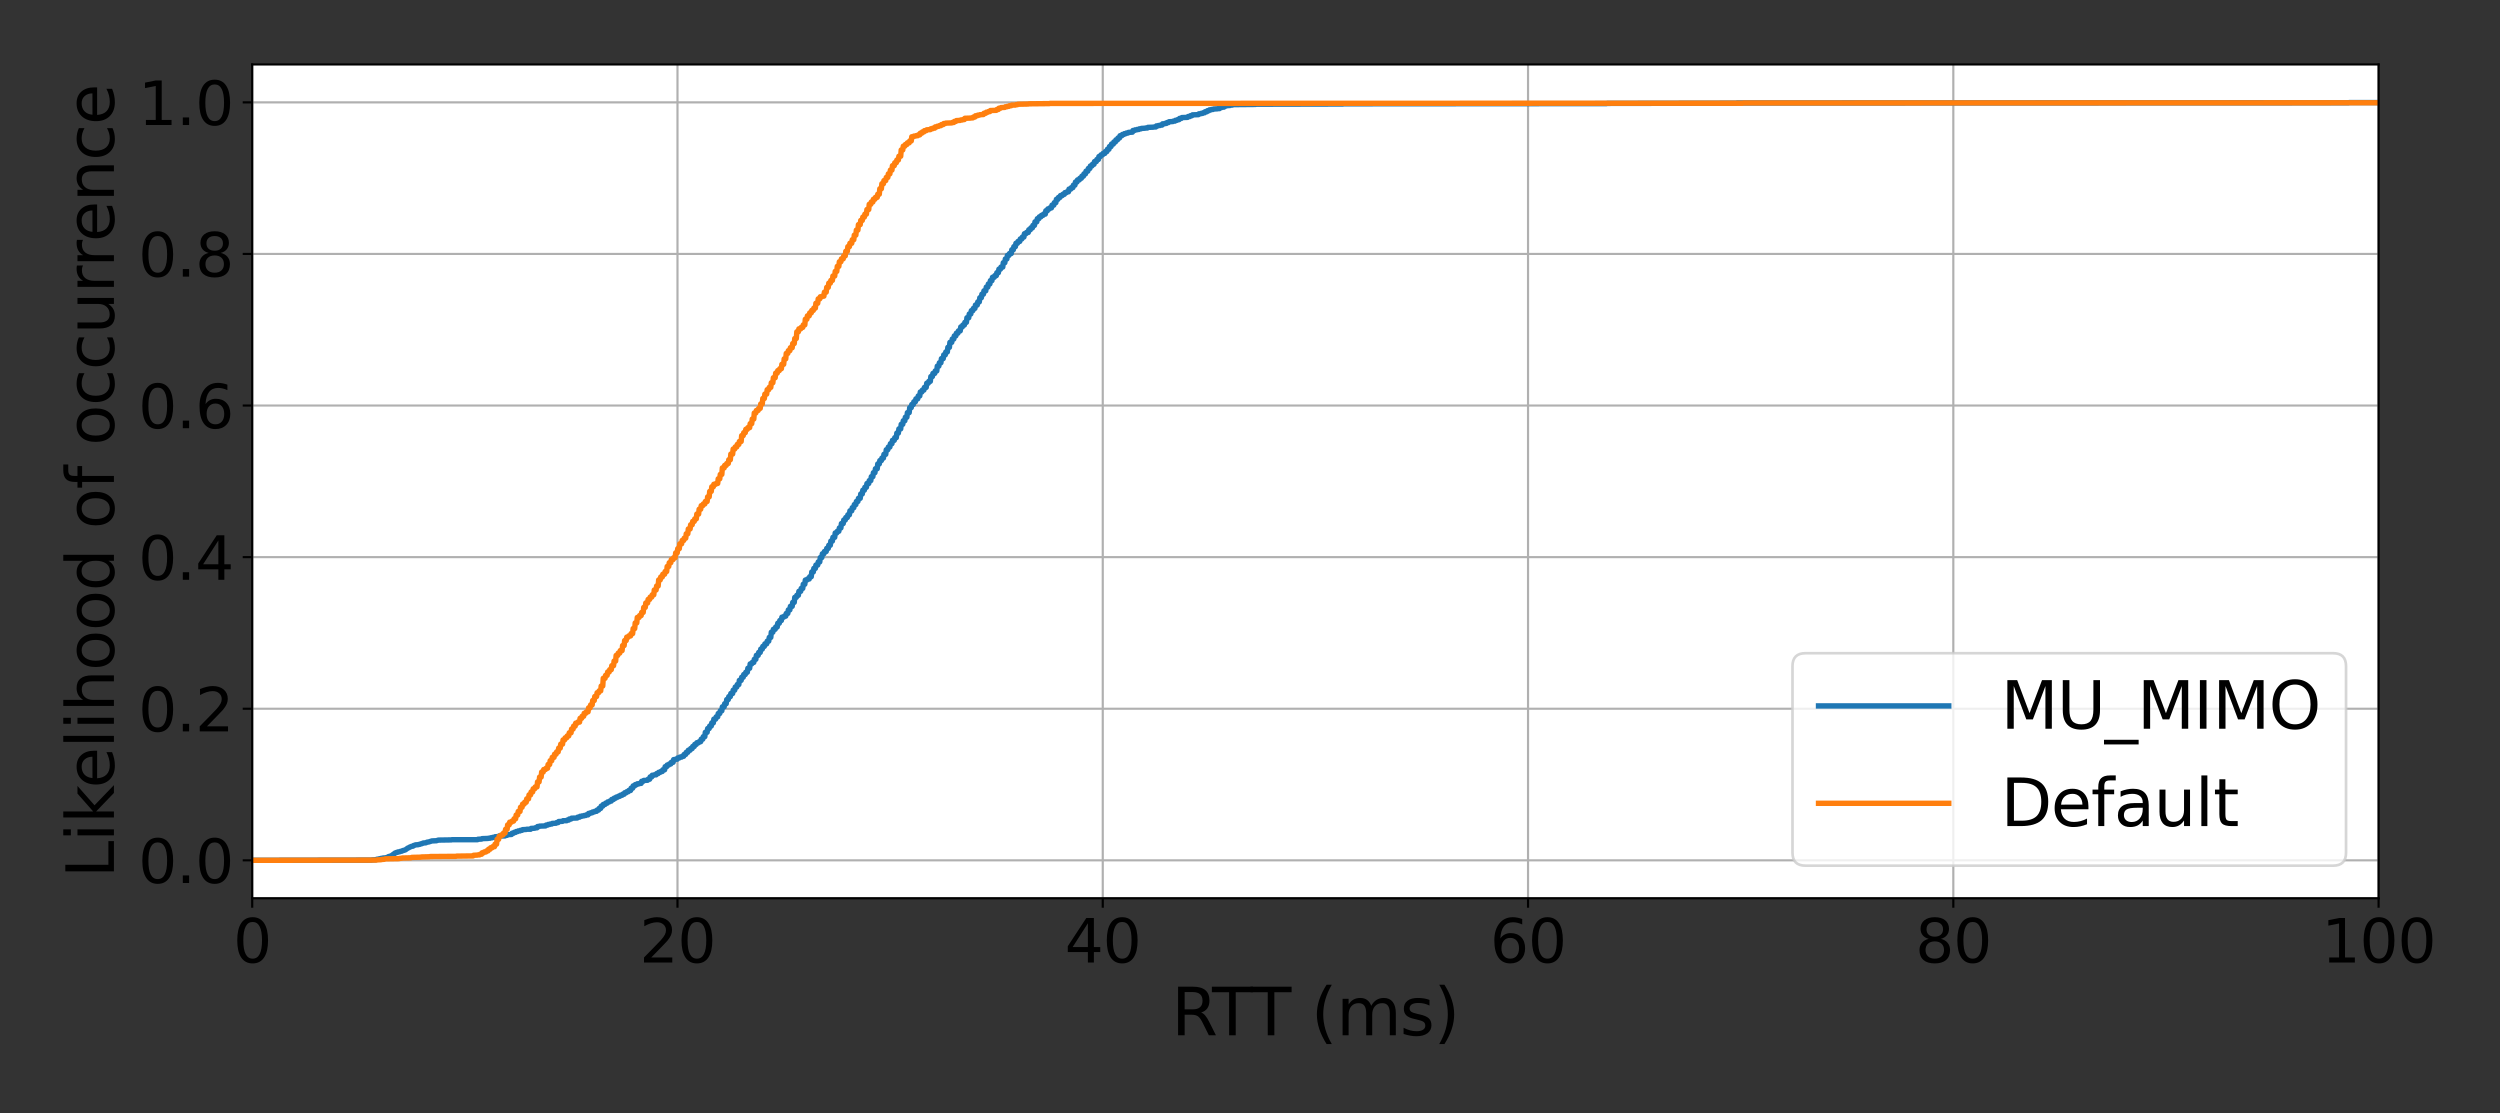 <?xml version="1.0" encoding="utf-8" standalone="no"?>
<!DOCTYPE svg PUBLIC "-//W3C//DTD SVG 1.1//EN"
  "http://www.w3.org/Graphics/SVG/1.1/DTD/svg11.dtd">
<svg xmlns:xlink="http://www.w3.org/1999/xlink" width="921.6pt" height="410.4pt" viewBox="0 0 921.6 410.4" xmlns="http://www.w3.org/2000/svg" version="1.1">
 <rect x="0" y="0" width="921.6" height="410.4" fill="#333333" stroke="none"/>
 <defs>
  <style type="text/css">*{stroke-linejoin: round; stroke-linecap: butt}</style>
 </defs>
 <g id="figure_1">
  <g id="patch_1">
   <path d="M 0 410.4 
L 921.6 410.4 
L 921.6 0 
L 0 0 
L 0 410.4 
z
" style="fill: none"/>
  </g>
  <g id="axes_1">
   <g id="patch_2">
    <path d="M 92.974 331.121 
L 876.844 331.121 
L 876.844 23.76 
L 92.974 23.76 
z
" style="fill: #ffffff"/>
   </g>
   <g id="matplotlib.axis_1">
    <g id="xtick_1">
     <g id="line2d_1">
      <path d="M 92.974 331.121 
L 92.974 23.76 
" clip-path="url(#pa2a5d8e22c)" style="fill: none; stroke: #b0b0b0; stroke-width: 0.8; stroke-linecap: square"/>
     </g>
     <g id="line2d_2">
      <defs>
       <path id="m0696d23b5e" d="M 0 0 
L 0 3.5 
" style="stroke: #000000; stroke-width: 0.8"/>
      </defs>
      <g>
       <use xlink:href="#m0696d23b5e" x="92.974" y="331.121" style="stroke: #000000; stroke-width: 0.8"/>
      </g>
     </g>
     <g id="text_1">
      <!-- 0 -->
      <g transform="translate(85.976 354.837)scale(0.22 -0.22)">
       <defs>
        <path id="DejaVuSans-30" d="M 2034 4250 
Q 1547 4250 1301 3770 
Q 1056 3291 1056 2328 
Q 1056 1369 1301 889 
Q 1547 409 2034 409 
Q 2525 409 2770 889 
Q 3016 1369 3016 2328 
Q 3016 3291 2770 3770 
Q 2525 4250 2034 4250 
z
M 2034 4750 
Q 2819 4750 3233 4129 
Q 3647 3509 3647 2328 
Q 3647 1150 3233 529 
Q 2819 -91 2034 -91 
Q 1250 -91 836 529 
Q 422 1150 422 2328 
Q 422 3509 836 4129 
Q 1250 4750 2034 4750 
z
" transform="scale(0.016)"/>
       </defs>
       <use xlink:href="#DejaVuSans-30"/>
      </g>
     </g>
    </g>
    <g id="xtick_2">
     <g id="line2d_3">
      <path d="M 249.748 331.121 
L 249.748 23.76 
" clip-path="url(#pa2a5d8e22c)" style="fill: none; stroke: #b0b0b0; stroke-width: 0.8; stroke-linecap: square"/>
     </g>
     <g id="line2d_4">
      <g>
       <use xlink:href="#m0696d23b5e" x="249.748" y="331.121" style="stroke: #000000; stroke-width: 0.8"/>
      </g>
     </g>
     <g id="text_2">
      <!-- 20 -->
      <g transform="translate(235.751 354.837)scale(0.22 -0.22)">
       <defs>
        <path id="DejaVuSans-32" d="M 1228 531 
L 3431 531 
L 3431 0 
L 469 0 
L 469 531 
Q 828 903 1448 1529 
Q 2069 2156 2228 2338 
Q 2531 2678 2651 2914 
Q 2772 3150 2772 3378 
Q 2772 3750 2511 3984 
Q 2250 4219 1831 4219 
Q 1534 4219 1204 4116 
Q 875 4013 500 3803 
L 500 4441 
Q 881 4594 1212 4672 
Q 1544 4750 1819 4750 
Q 2544 4750 2975 4387 
Q 3406 4025 3406 3419 
Q 3406 3131 3298 2873 
Q 3191 2616 2906 2266 
Q 2828 2175 2409 1742 
Q 1991 1309 1228 531 
z
" transform="scale(0.016)"/>
       </defs>
       <use xlink:href="#DejaVuSans-32"/>
       <use xlink:href="#DejaVuSans-30" x="63.623"/>
      </g>
     </g>
    </g>
    <g id="xtick_3">
     <g id="line2d_5">
      <path d="M 406.522 331.121 
L 406.522 23.76 
" clip-path="url(#pa2a5d8e22c)" style="fill: none; stroke: #b0b0b0; stroke-width: 0.8; stroke-linecap: square"/>
     </g>
     <g id="line2d_6">
      <g>
       <use xlink:href="#m0696d23b5e" x="406.522" y="331.121" style="stroke: #000000; stroke-width: 0.8"/>
      </g>
     </g>
     <g id="text_3">
      <!-- 40 -->
      <g transform="translate(392.525 354.837)scale(0.22 -0.22)">
       <defs>
        <path id="DejaVuSans-34" d="M 2419 4116 
L 825 1625 
L 2419 1625 
L 2419 4116 
z
M 2253 4666 
L 3047 4666 
L 3047 1625 
L 3713 1625 
L 3713 1100 
L 3047 1100 
L 3047 0 
L 2419 0 
L 2419 1100 
L 313 1100 
L 313 1709 
L 2253 4666 
z
" transform="scale(0.016)"/>
       </defs>
       <use xlink:href="#DejaVuSans-34"/>
       <use xlink:href="#DejaVuSans-30" x="63.623"/>
      </g>
     </g>
    </g>
    <g id="xtick_4">
     <g id="line2d_7">
      <path d="M 563.296 331.121 
L 563.296 23.76 
" clip-path="url(#pa2a5d8e22c)" style="fill: none; stroke: #b0b0b0; stroke-width: 0.8; stroke-linecap: square"/>
     </g>
     <g id="line2d_8">
      <g>
       <use xlink:href="#m0696d23b5e" x="563.296" y="331.121" style="stroke: #000000; stroke-width: 0.8"/>
      </g>
     </g>
     <g id="text_4">
      <!-- 60 -->
      <g transform="translate(549.298 354.837)scale(0.22 -0.22)">
       <defs>
        <path id="DejaVuSans-36" d="M 2113 2584 
Q 1688 2584 1439 2293 
Q 1191 2003 1191 1497 
Q 1191 994 1439 701 
Q 1688 409 2113 409 
Q 2538 409 2786 701 
Q 3034 994 3034 1497 
Q 3034 2003 2786 2293 
Q 2538 2584 2113 2584 
z
M 3366 4563 
L 3366 3988 
Q 3128 4100 2886 4159 
Q 2644 4219 2406 4219 
Q 1781 4219 1451 3797 
Q 1122 3375 1075 2522 
Q 1259 2794 1537 2939 
Q 1816 3084 2150 3084 
Q 2853 3084 3261 2657 
Q 3669 2231 3669 1497 
Q 3669 778 3244 343 
Q 2819 -91 2113 -91 
Q 1303 -91 875 529 
Q 447 1150 447 2328 
Q 447 3434 972 4092 
Q 1497 4750 2381 4750 
Q 2619 4750 2861 4703 
Q 3103 4656 3366 4563 
z
" transform="scale(0.016)"/>
       </defs>
       <use xlink:href="#DejaVuSans-36"/>
       <use xlink:href="#DejaVuSans-30" x="63.623"/>
      </g>
     </g>
    </g>
    <g id="xtick_5">
     <g id="line2d_9">
      <path d="M 720.07 331.121 
L 720.07 23.76 
" clip-path="url(#pa2a5d8e22c)" style="fill: none; stroke: #b0b0b0; stroke-width: 0.8; stroke-linecap: square"/>
     </g>
     <g id="line2d_10">
      <g>
       <use xlink:href="#m0696d23b5e" x="720.07" y="331.121" style="stroke: #000000; stroke-width: 0.8"/>
      </g>
     </g>
     <g id="text_5">
      <!-- 80 -->
      <g transform="translate(706.072 354.837)scale(0.22 -0.22)">
       <defs>
        <path id="DejaVuSans-38" d="M 2034 2216 
Q 1584 2216 1326 1975 
Q 1069 1734 1069 1313 
Q 1069 891 1326 650 
Q 1584 409 2034 409 
Q 2484 409 2743 651 
Q 3003 894 3003 1313 
Q 3003 1734 2745 1975 
Q 2488 2216 2034 2216 
z
M 1403 2484 
Q 997 2584 770 2862 
Q 544 3141 544 3541 
Q 544 4100 942 4425 
Q 1341 4750 2034 4750 
Q 2731 4750 3128 4425 
Q 3525 4100 3525 3541 
Q 3525 3141 3298 2862 
Q 3072 2584 2669 2484 
Q 3125 2378 3379 2068 
Q 3634 1759 3634 1313 
Q 3634 634 3220 271 
Q 2806 -91 2034 -91 
Q 1263 -91 848 271 
Q 434 634 434 1313 
Q 434 1759 690 2068 
Q 947 2378 1403 2484 
z
M 1172 3481 
Q 1172 3119 1398 2916 
Q 1625 2713 2034 2713 
Q 2441 2713 2670 2916 
Q 2900 3119 2900 3481 
Q 2900 3844 2670 4047 
Q 2441 4250 2034 4250 
Q 1625 4250 1398 4047 
Q 1172 3844 1172 3481 
z
" transform="scale(0.016)"/>
       </defs>
       <use xlink:href="#DejaVuSans-38"/>
       <use xlink:href="#DejaVuSans-30" x="63.623"/>
      </g>
     </g>
    </g>
    <g id="xtick_6">
     <g id="line2d_11">
      <path d="M 876.844 331.121 
L 876.844 23.76 
" clip-path="url(#pa2a5d8e22c)" style="fill: none; stroke: #b0b0b0; stroke-width: 0.8; stroke-linecap: square"/>
     </g>
     <g id="line2d_12">
      <g>
       <use xlink:href="#m0696d23b5e" x="876.844" y="331.121" style="stroke: #000000; stroke-width: 0.8"/>
      </g>
     </g>
     <g id="text_6">
      <!-- 100 -->
      <g transform="translate(855.847 354.837)scale(0.22 -0.22)">
       <defs>
        <path id="DejaVuSans-31" d="M 794 531 
L 1825 531 
L 1825 4091 
L 703 3866 
L 703 4441 
L 1819 4666 
L 2450 4666 
L 2450 531 
L 3481 531 
L 3481 0 
L 794 0 
L 794 531 
z
" transform="scale(0.016)"/>
       </defs>
       <use xlink:href="#DejaVuSans-31"/>
       <use xlink:href="#DejaVuSans-30" x="63.623"/>
       <use xlink:href="#DejaVuSans-30" x="127.246"/>
      </g>
     </g>
    </g>
    <g id="text_7">
     <!-- RTT (ms) -->
     <g transform="translate(431.875 381.649)scale(0.24 -0.24)">
      <defs>
       <path id="DejaVuSans-52" d="M 2841 2188 
Q 3044 2119 3236 1894 
Q 3428 1669 3622 1275 
L 4263 0 
L 3584 0 
L 2988 1197 
Q 2756 1666 2539 1819 
Q 2322 1972 1947 1972 
L 1259 1972 
L 1259 0 
L 628 0 
L 628 4666 
L 2053 4666 
Q 2853 4666 3247 4331 
Q 3641 3997 3641 3322 
Q 3641 2881 3436 2590 
Q 3231 2300 2841 2188 
z
M 1259 4147 
L 1259 2491 
L 2053 2491 
Q 2509 2491 2742 2702 
Q 2975 2913 2975 3322 
Q 2975 3731 2742 3939 
Q 2509 4147 2053 4147 
L 1259 4147 
z
" transform="scale(0.016)"/>
       <path id="DejaVuSans-54" d="M -19 4666 
L 3928 4666 
L 3928 4134 
L 2272 4134 
L 2272 0 
L 1638 0 
L 1638 4134 
L -19 4134 
L -19 4666 
z
" transform="scale(0.016)"/>
       <path id="DejaVuSans-20" transform="scale(0.016)"/>
       <path id="DejaVuSans-28" d="M 1984 4856 
Q 1566 4138 1362 3434 
Q 1159 2731 1159 2009 
Q 1159 1288 1364 580 
Q 1569 -128 1984 -844 
L 1484 -844 
Q 1016 -109 783 600 
Q 550 1309 550 2009 
Q 550 2706 781 3412 
Q 1013 4119 1484 4856 
L 1984 4856 
z
" transform="scale(0.016)"/>
       <path id="DejaVuSans-6d" d="M 3328 2828 
Q 3544 3216 3844 3400 
Q 4144 3584 4550 3584 
Q 5097 3584 5394 3201 
Q 5691 2819 5691 2113 
L 5691 0 
L 5113 0 
L 5113 2094 
Q 5113 2597 4934 2840 
Q 4756 3084 4391 3084 
Q 3944 3084 3684 2787 
Q 3425 2491 3425 1978 
L 3425 0 
L 2847 0 
L 2847 2094 
Q 2847 2600 2669 2842 
Q 2491 3084 2119 3084 
Q 1678 3084 1418 2786 
Q 1159 2488 1159 1978 
L 1159 0 
L 581 0 
L 581 3500 
L 1159 3500 
L 1159 2956 
Q 1356 3278 1631 3431 
Q 1906 3584 2284 3584 
Q 2666 3584 2933 3390 
Q 3200 3197 3328 2828 
z
" transform="scale(0.016)"/>
       <path id="DejaVuSans-73" d="M 2834 3397 
L 2834 2853 
Q 2591 2978 2328 3040 
Q 2066 3103 1784 3103 
Q 1356 3103 1142 2972 
Q 928 2841 928 2578 
Q 928 2378 1081 2264 
Q 1234 2150 1697 2047 
L 1894 2003 
Q 2506 1872 2764 1633 
Q 3022 1394 3022 966 
Q 3022 478 2636 193 
Q 2250 -91 1575 -91 
Q 1294 -91 989 -36 
Q 684 19 347 128 
L 347 722 
Q 666 556 975 473 
Q 1284 391 1588 391 
Q 1994 391 2212 530 
Q 2431 669 2431 922 
Q 2431 1156 2273 1281 
Q 2116 1406 1581 1522 
L 1381 1569 
Q 847 1681 609 1914 
Q 372 2147 372 2553 
Q 372 3047 722 3315 
Q 1072 3584 1716 3584 
Q 2034 3584 2315 3537 
Q 2597 3491 2834 3397 
z
" transform="scale(0.016)"/>
       <path id="DejaVuSans-29" d="M 513 4856 
L 1013 4856 
Q 1481 4119 1714 3412 
Q 1947 2706 1947 2009 
Q 1947 1309 1714 600 
Q 1481 -109 1013 -844 
L 513 -844 
Q 928 -128 1133 580 
Q 1338 1288 1338 2009 
Q 1338 2731 1133 3434 
Q 928 4138 513 4856 
z
" transform="scale(0.016)"/>
      </defs>
      <use xlink:href="#DejaVuSans-52"/>
      <use xlink:href="#DejaVuSans-54" x="62.232"/>
      <use xlink:href="#DejaVuSans-54" x="121.566"/>
      <use xlink:href="#DejaVuSans-20" x="182.65"/>
      <use xlink:href="#DejaVuSans-28" x="214.438"/>
      <use xlink:href="#DejaVuSans-6d" x="253.451"/>
      <use xlink:href="#DejaVuSans-73" x="350.863"/>
      <use xlink:href="#DejaVuSans-29" x="402.963"/>
     </g>
    </g>
   </g>
   <g id="matplotlib.axis_2">
    <g id="ytick_1">
     <g id="line2d_13">
      <path d="M 92.974 317.15 
L 876.844 317.15 
" clip-path="url(#pa2a5d8e22c)" style="fill: none; stroke: #b0b0b0; stroke-width: 0.8; stroke-linecap: square"/>
     </g>
     <g id="line2d_14">
      <defs>
       <path id="m48496b76d1" d="M 0 0 
L -3.5 0 
" style="stroke: #000000; stroke-width: 0.8"/>
      </defs>
      <g>
       <use xlink:href="#m48496b76d1" x="92.974" y="317.15" style="stroke: #000000; stroke-width: 0.8"/>
      </g>
     </g>
     <g id="text_8">
      <!-- 0.0 -->
      <g transform="translate(50.987 325.508)scale(0.22 -0.22)">
       <defs>
        <path id="DejaVuSans-2e" d="M 684 794 
L 1344 794 
L 1344 0 
L 684 0 
L 684 794 
z
" transform="scale(0.016)"/>
       </defs>
       <use xlink:href="#DejaVuSans-30"/>
       <use xlink:href="#DejaVuSans-2e" x="63.623"/>
       <use xlink:href="#DejaVuSans-30" x="95.41"/>
      </g>
     </g>
    </g>
    <g id="ytick_2">
     <g id="line2d_15">
      <path d="M 92.974 261.266 
L 876.844 261.266 
" clip-path="url(#pa2a5d8e22c)" style="fill: none; stroke: #b0b0b0; stroke-width: 0.8; stroke-linecap: square"/>
     </g>
     <g id="line2d_16">
      <g>
       <use xlink:href="#m48496b76d1" x="92.974" y="261.266" style="stroke: #000000; stroke-width: 0.8"/>
      </g>
     </g>
     <g id="text_9">
      <!-- 0.2 -->
      <g transform="translate(50.987 269.624)scale(0.22 -0.22)">
       <use xlink:href="#DejaVuSans-30"/>
       <use xlink:href="#DejaVuSans-2e" x="63.623"/>
       <use xlink:href="#DejaVuSans-32" x="95.41"/>
      </g>
     </g>
    </g>
    <g id="ytick_3">
     <g id="line2d_17">
      <path d="M 92.974 205.382 
L 876.844 205.382 
" clip-path="url(#pa2a5d8e22c)" style="fill: none; stroke: #b0b0b0; stroke-width: 0.8; stroke-linecap: square"/>
     </g>
     <g id="line2d_18">
      <g>
       <use xlink:href="#m48496b76d1" x="92.974" y="205.382" style="stroke: #000000; stroke-width: 0.8"/>
      </g>
     </g>
     <g id="text_10">
      <!-- 0.4 -->
      <g transform="translate(50.987 213.74)scale(0.22 -0.22)">
       <use xlink:href="#DejaVuSans-30"/>
       <use xlink:href="#DejaVuSans-2e" x="63.623"/>
       <use xlink:href="#DejaVuSans-34" x="95.41"/>
      </g>
     </g>
    </g>
    <g id="ytick_4">
     <g id="line2d_19">
      <path d="M 92.974 149.498 
L 876.844 149.498 
" clip-path="url(#pa2a5d8e22c)" style="fill: none; stroke: #b0b0b0; stroke-width: 0.8; stroke-linecap: square"/>
     </g>
     <g id="line2d_20">
      <g>
       <use xlink:href="#m48496b76d1" x="92.974" y="149.498" style="stroke: #000000; stroke-width: 0.8"/>
      </g>
     </g>
     <g id="text_11">
      <!-- 0.6 -->
      <g transform="translate(50.987 157.857)scale(0.22 -0.22)">
       <use xlink:href="#DejaVuSans-30"/>
       <use xlink:href="#DejaVuSans-2e" x="63.623"/>
       <use xlink:href="#DejaVuSans-36" x="95.41"/>
      </g>
     </g>
    </g>
    <g id="ytick_5">
     <g id="line2d_21">
      <path d="M 92.974 93.615 
L 876.844 93.615 
" clip-path="url(#pa2a5d8e22c)" style="fill: none; stroke: #b0b0b0; stroke-width: 0.8; stroke-linecap: square"/>
     </g>
     <g id="line2d_22">
      <g>
       <use xlink:href="#m48496b76d1" x="92.974" y="93.615" style="stroke: #000000; stroke-width: 0.8"/>
      </g>
     </g>
     <g id="text_12">
      <!-- 0.8 -->
      <g transform="translate(50.987 101.973)scale(0.22 -0.22)">
       <use xlink:href="#DejaVuSans-30"/>
       <use xlink:href="#DejaVuSans-2e" x="63.623"/>
       <use xlink:href="#DejaVuSans-38" x="95.41"/>
      </g>
     </g>
    </g>
    <g id="ytick_6">
     <g id="line2d_23">
      <path d="M 92.974 37.731 
L 876.844 37.731 
" clip-path="url(#pa2a5d8e22c)" style="fill: none; stroke: #b0b0b0; stroke-width: 0.8; stroke-linecap: square"/>
     </g>
     <g id="line2d_24">
      <g>
       <use xlink:href="#m48496b76d1" x="92.974" y="37.731" style="stroke: #000000; stroke-width: 0.8"/>
      </g>
     </g>
     <g id="text_13">
      <!-- 1.0 -->
      <g transform="translate(50.987 46.089)scale(0.22 -0.22)">
       <use xlink:href="#DejaVuSans-31"/>
       <use xlink:href="#DejaVuSans-2e" x="63.623"/>
       <use xlink:href="#DejaVuSans-30" x="95.41"/>
      </g>
     </g>
    </g>
    <g id="text_14">
     <!-- Likelihood of occurrence -->
     <g transform="translate(41.996 323.628)rotate(-90)scale(0.24 -0.24)">
      <defs>
       <path id="DejaVuSans-4c" d="M 628 4666 
L 1259 4666 
L 1259 531 
L 3531 531 
L 3531 0 
L 628 0 
L 628 4666 
z
" transform="scale(0.016)"/>
       <path id="DejaVuSans-69" d="M 603 3500 
L 1178 3500 
L 1178 0 
L 603 0 
L 603 3500 
z
M 603 4863 
L 1178 4863 
L 1178 4134 
L 603 4134 
L 603 4863 
z
" transform="scale(0.016)"/>
       <path id="DejaVuSans-6b" d="M 581 4863 
L 1159 4863 
L 1159 1991 
L 2875 3500 
L 3609 3500 
L 1753 1863 
L 3688 0 
L 2938 0 
L 1159 1709 
L 1159 0 
L 581 0 
L 581 4863 
z
" transform="scale(0.016)"/>
       <path id="DejaVuSans-65" d="M 3597 1894 
L 3597 1613 
L 953 1613 
Q 991 1019 1311 708 
Q 1631 397 2203 397 
Q 2534 397 2845 478 
Q 3156 559 3463 722 
L 3463 178 
Q 3153 47 2828 -22 
Q 2503 -91 2169 -91 
Q 1331 -91 842 396 
Q 353 884 353 1716 
Q 353 2575 817 3079 
Q 1281 3584 2069 3584 
Q 2775 3584 3186 3129 
Q 3597 2675 3597 1894 
z
M 3022 2063 
Q 3016 2534 2758 2815 
Q 2500 3097 2075 3097 
Q 1594 3097 1305 2825 
Q 1016 2553 972 2059 
L 3022 2063 
z
" transform="scale(0.016)"/>
       <path id="DejaVuSans-6c" d="M 603 4863 
L 1178 4863 
L 1178 0 
L 603 0 
L 603 4863 
z
" transform="scale(0.016)"/>
       <path id="DejaVuSans-68" d="M 3513 2113 
L 3513 0 
L 2938 0 
L 2938 2094 
Q 2938 2591 2744 2837 
Q 2550 3084 2163 3084 
Q 1697 3084 1428 2787 
Q 1159 2491 1159 1978 
L 1159 0 
L 581 0 
L 581 4863 
L 1159 4863 
L 1159 2956 
Q 1366 3272 1645 3428 
Q 1925 3584 2291 3584 
Q 2894 3584 3203 3211 
Q 3513 2838 3513 2113 
z
" transform="scale(0.016)"/>
       <path id="DejaVuSans-6f" d="M 1959 3097 
Q 1497 3097 1228 2736 
Q 959 2375 959 1747 
Q 959 1119 1226 758 
Q 1494 397 1959 397 
Q 2419 397 2687 759 
Q 2956 1122 2956 1747 
Q 2956 2369 2687 2733 
Q 2419 3097 1959 3097 
z
M 1959 3584 
Q 2709 3584 3137 3096 
Q 3566 2609 3566 1747 
Q 3566 888 3137 398 
Q 2709 -91 1959 -91 
Q 1206 -91 779 398 
Q 353 888 353 1747 
Q 353 2609 779 3096 
Q 1206 3584 1959 3584 
z
" transform="scale(0.016)"/>
       <path id="DejaVuSans-64" d="M 2906 2969 
L 2906 4863 
L 3481 4863 
L 3481 0 
L 2906 0 
L 2906 525 
Q 2725 213 2448 61 
Q 2172 -91 1784 -91 
Q 1150 -91 751 415 
Q 353 922 353 1747 
Q 353 2572 751 3078 
Q 1150 3584 1784 3584 
Q 2172 3584 2448 3432 
Q 2725 3281 2906 2969 
z
M 947 1747 
Q 947 1113 1208 752 
Q 1469 391 1925 391 
Q 2381 391 2643 752 
Q 2906 1113 2906 1747 
Q 2906 2381 2643 2742 
Q 2381 3103 1925 3103 
Q 1469 3103 1208 2742 
Q 947 2381 947 1747 
z
" transform="scale(0.016)"/>
       <path id="DejaVuSans-66" d="M 2375 4863 
L 2375 4384 
L 1825 4384 
Q 1516 4384 1395 4259 
Q 1275 4134 1275 3809 
L 1275 3500 
L 2222 3500 
L 2222 3053 
L 1275 3053 
L 1275 0 
L 697 0 
L 697 3053 
L 147 3053 
L 147 3500 
L 697 3500 
L 697 3744 
Q 697 4328 969 4595 
Q 1241 4863 1831 4863 
L 2375 4863 
z
" transform="scale(0.016)"/>
       <path id="DejaVuSans-63" d="M 3122 3366 
L 3122 2828 
Q 2878 2963 2633 3030 
Q 2388 3097 2138 3097 
Q 1578 3097 1268 2742 
Q 959 2388 959 1747 
Q 959 1106 1268 751 
Q 1578 397 2138 397 
Q 2388 397 2633 464 
Q 2878 531 3122 666 
L 3122 134 
Q 2881 22 2623 -34 
Q 2366 -91 2075 -91 
Q 1284 -91 818 406 
Q 353 903 353 1747 
Q 353 2603 823 3093 
Q 1294 3584 2113 3584 
Q 2378 3584 2631 3529 
Q 2884 3475 3122 3366 
z
" transform="scale(0.016)"/>
       <path id="DejaVuSans-75" d="M 544 1381 
L 544 3500 
L 1119 3500 
L 1119 1403 
Q 1119 906 1312 657 
Q 1506 409 1894 409 
Q 2359 409 2629 706 
Q 2900 1003 2900 1516 
L 2900 3500 
L 3475 3500 
L 3475 0 
L 2900 0 
L 2900 538 
Q 2691 219 2414 64 
Q 2138 -91 1772 -91 
Q 1169 -91 856 284 
Q 544 659 544 1381 
z
M 1991 3584 
L 1991 3584 
z
" transform="scale(0.016)"/>
       <path id="DejaVuSans-72" d="M 2631 2963 
Q 2534 3019 2420 3045 
Q 2306 3072 2169 3072 
Q 1681 3072 1420 2755 
Q 1159 2438 1159 1844 
L 1159 0 
L 581 0 
L 581 3500 
L 1159 3500 
L 1159 2956 
Q 1341 3275 1631 3429 
Q 1922 3584 2338 3584 
Q 2397 3584 2469 3576 
Q 2541 3569 2628 3553 
L 2631 2963 
z
" transform="scale(0.016)"/>
       <path id="DejaVuSans-6e" d="M 3513 2113 
L 3513 0 
L 2938 0 
L 2938 2094 
Q 2938 2591 2744 2837 
Q 2550 3084 2163 3084 
Q 1697 3084 1428 2787 
Q 1159 2491 1159 1978 
L 1159 0 
L 581 0 
L 581 3500 
L 1159 3500 
L 1159 2956 
Q 1366 3272 1645 3428 
Q 1925 3584 2291 3584 
Q 2894 3584 3203 3211 
Q 3513 2838 3513 2113 
z
" transform="scale(0.016)"/>
      </defs>
      <use xlink:href="#DejaVuSans-4c"/>
      <use xlink:href="#DejaVuSans-69" x="55.713"/>
      <use xlink:href="#DejaVuSans-6b" x="83.496"/>
      <use xlink:href="#DejaVuSans-65" x="137.781"/>
      <use xlink:href="#DejaVuSans-6c" x="199.305"/>
      <use xlink:href="#DejaVuSans-69" x="227.088"/>
      <use xlink:href="#DejaVuSans-68" x="254.871"/>
      <use xlink:href="#DejaVuSans-6f" x="318.25"/>
      <use xlink:href="#DejaVuSans-6f" x="379.432"/>
      <use xlink:href="#DejaVuSans-64" x="440.613"/>
      <use xlink:href="#DejaVuSans-20" x="504.09"/>
      <use xlink:href="#DejaVuSans-6f" x="535.877"/>
      <use xlink:href="#DejaVuSans-66" x="597.059"/>
      <use xlink:href="#DejaVuSans-20" x="632.264"/>
      <use xlink:href="#DejaVuSans-6f" x="664.051"/>
      <use xlink:href="#DejaVuSans-63" x="725.232"/>
      <use xlink:href="#DejaVuSans-63" x="780.213"/>
      <use xlink:href="#DejaVuSans-75" x="835.193"/>
      <use xlink:href="#DejaVuSans-72" x="898.572"/>
      <use xlink:href="#DejaVuSans-72" x="937.936"/>
      <use xlink:href="#DejaVuSans-65" x="976.799"/>
      <use xlink:href="#DejaVuSans-6e" x="1038.322"/>
      <use xlink:href="#DejaVuSans-63" x="1101.701"/>
      <use xlink:href="#DejaVuSans-65" x="1156.682"/>
     </g>
    </g>
   </g>
   <g id="line2d_25">
    <path d="M 92.974 317.15 
L 136.966 317.073 
L 137.156 316.996 
L 138.581 316.919 
L 138.866 316.765 
L 139.531 316.688 
L 139.721 316.612 
L 140.197 316.535 
L 140.387 316.458 
L 140.957 316.381 
L 141.147 316.304 
L 142.192 316.227 
L 142.382 316.15 
L 142.762 316.074 
L 143.237 315.766 
L 143.617 315.689 
L 143.807 315.612 
L 144.187 315.535 
L 145.327 314.69 
L 145.422 314.69 
L 145.612 314.459 
L 145.897 314.382 
L 146.182 314.229 
L 146.468 314.229 
L 146.658 314.075 
L 147.323 313.998 
L 147.608 313.844 
L 148.178 313.767 
L 148.368 313.614 
L 148.558 313.537 
L 148.938 313.46 
L 149.128 313.383 
L 149.413 313.306 
L 150.363 312.614 
L 150.648 312.538 
L 151.123 312.23 
L 151.408 312.153 
L 151.693 311.999 
L 152.263 311.923 
L 152.453 311.692 
L 152.833 311.615 
L 153.119 311.461 
L 154.164 311.385 
L 154.354 311.308 
L 154.829 311.231 
L 155.114 311.077 
L 155.589 311 
L 155.969 310.77 
L 157.014 310.693 
L 157.394 310.462 
L 158.059 310.385 
L 158.249 310.308 
L 158.534 310.231 
L 158.724 310.155 
L 159.009 310.078 
L 159.199 310.001 
L 160.91 309.924 
L 161.1 309.847 
L 161.385 309.77 
L 161.575 309.693 
L 166.421 309.617 
L 166.611 309.54 
L 176.017 309.54 
L 176.207 309.386 
L 177.537 309.309 
L 177.727 309.155 
L 179.913 309.078 
L 180.103 309.002 
L 180.673 309.002 
L 180.863 308.848 
L 181.433 308.848 
L 181.623 308.694 
L 182.288 308.694 
L 182.478 308.463 
L 183.808 308.387 
L 183.998 308.156 
L 186.184 308.156 
L 186.374 307.925 
L 186.944 307.925 
L 187.134 307.695 
L 188.559 307.618 
L 188.749 307.157 
L 189.319 307.157 
L 189.509 306.849 
L 190.079 306.849 
L 190.269 306.542 
L 190.839 306.542 
L 191.029 306.311 
L 191.694 306.311 
L 191.884 306.081 
L 192.455 306.081 
L 192.645 305.85 
L 193.975 305.773 
L 194.165 305.696 
L 195.59 305.696 
L 195.78 305.389 
L 197.11 305.312 
L 197.3 305.158 
L 197.965 305.158 
L 198.155 304.697 
L 198.725 304.697 
L 198.916 304.543 
L 201.101 304.466 
L 201.291 304.159 
L 201.861 304.159 
L 202.051 303.928 
L 202.621 303.928 
L 202.811 303.774 
L 203.381 303.774 
L 203.571 303.544 
L 204.996 303.467 
L 205.186 303.236 
L 205.757 303.236 
L 205.947 302.852 
L 207.372 302.775 
L 207.562 302.545 
L 208.892 302.545 
L 209.082 302.314 
L 209.652 302.314 
L 209.842 301.93 
L 210.507 301.93 
L 210.697 301.622 
L 212.788 301.545 
L 212.978 301.238 
L 213.643 301.238 
L 213.833 300.93 
L 214.403 300.93 
L 214.593 300.777 
L 215.163 300.777 
L 215.353 300.623 
L 215.923 300.623 
L 216.113 300.392 
L 216.778 300.392 
L 216.968 299.854 
L 217.538 299.854 
L 217.728 299.624 
L 218.298 299.624 
L 218.488 299.316 
L 219.059 299.316 
L 219.249 299.085 
L 219.914 299.085 
L 220.104 298.624 
L 220.674 298.624 
L 220.864 298.009 
L 221.434 298.009 
L 221.624 297.164 
L 222.194 297.164 
L 222.384 296.549 
L 223.049 296.549 
L 223.239 296.088 
L 223.809 296.088 
L 223.999 295.626 
L 224.569 295.626 
L 224.759 295.319 
L 225.33 295.319 
L 225.52 294.704 
L 226.185 294.704 
L 226.375 294.243 
L 226.945 294.243 
L 227.135 293.858 
L 227.705 293.858 
L 227.895 293.551 
L 228.465 293.551 
L 228.655 293.167 
L 229.32 293.167 
L 229.51 292.782 
L 230.08 292.782 
L 230.27 292.244 
L 230.84 292.244 
L 231.03 291.86 
L 231.6 291.86 
L 231.791 291.399 
L 232.456 291.399 
L 232.646 290.553 
L 233.216 290.553 
L 233.406 289.707 
L 233.976 289.707 
L 234.166 289.246 
L 234.736 289.246 
L 234.926 288.939 
L 235.591 288.939 
L 235.781 288.785 
L 236.351 288.785 
L 236.541 288.016 
L 237.111 288.016 
L 237.301 287.709 
L 238.727 287.632 
L 238.917 287.248 
L 239.487 287.248 
L 239.677 286.402 
L 240.247 286.402 
L 240.437 285.787 
L 241.007 285.787 
L 241.197 285.633 
L 241.862 285.633 
L 242.052 285.172 
L 242.622 285.172 
L 242.812 284.711 
L 243.382 284.711 
L 243.572 284.404 
L 244.142 284.404 
L 244.332 283.789 
L 244.998 283.789 
L 245.188 282.636 
L 245.758 282.636 
L 245.948 282.021 
L 246.518 282.021 
L 246.708 281.636 
L 247.278 281.636 
L 247.468 281.021 
L 248.133 281.021 
L 248.323 280.022 
L 248.893 280.022 
L 249.083 279.868 
L 249.653 279.868 
L 249.843 279.407 
L 250.413 279.407 
L 250.603 279.1 
L 251.268 279.1 
L 251.459 278.792 
L 252.029 278.792 
L 252.219 278.1 
L 252.789 278.1 
L 252.979 277.332 
L 253.549 277.332 
L 253.739 276.563 
L 254.404 276.563 
L 254.594 275.948 
L 255.164 275.948 
L 255.354 275.179 
L 255.924 275.179 
L 256.114 274.411 
L 256.684 274.411 
L 256.874 273.796 
L 257.539 273.796 
L 257.729 273.411 
L 258.3 273.411 
L 258.49 272.489 
L 259.06 272.489 
L 259.25 271.566 
L 259.82 271.566 
L 260.01 269.952 
L 260.675 269.952 
L 260.865 268.568 
L 261.435 268.568 
L 261.625 267.646 
L 262.195 267.646 
L 262.385 266.493 
L 262.955 266.493 
L 263.145 265.109 
L 263.81 265.109 
L 264 264.264 
L 264.571 264.264 
L 264.761 263.034 
L 265.331 263.034 
L 265.521 262.035 
L 266.091 262.035 
L 266.281 260.574 
L 266.946 260.574 
L 267.136 259.421 
L 267.706 259.421 
L 267.896 257.884 
L 268.466 257.884 
L 268.656 256.808 
L 269.226 256.808 
L 269.416 255.655 
L 270.081 255.655 
L 270.271 254.425 
L 270.841 254.425 
L 271.031 253.272 
L 271.602 253.272 
L 271.792 252.349 
L 272.362 252.349 
L 272.552 250.812 
L 273.217 250.812 
L 273.407 249.659 
L 273.977 249.659 
L 274.167 248.659 
L 274.737 248.659 
L 274.927 247.814 
L 275.497 247.814 
L 275.687 246.353 
L 276.352 246.353 
L 276.542 244.739 
L 277.112 244.739 
L 277.302 244.201 
L 277.873 244.201 
L 278.063 243.048 
L 278.633 243.048 
L 278.823 241.587 
L 279.488 241.587 
L 279.678 240.511 
L 280.248 240.511 
L 280.438 239.281 
L 281.008 239.281 
L 281.198 238.282 
L 281.768 238.282 
L 281.958 237.36 
L 282.623 237.36 
L 282.813 236.36 
L 283.383 236.36 
L 283.573 234.977 
L 284.143 234.977 
L 284.334 233.055 
L 284.904 233.055 
L 285.094 231.979 
L 285.759 231.979 
L 285.949 231.133 
L 286.519 231.133 
L 286.709 229.75 
L 287.279 229.75 
L 287.469 228.75 
L 288.039 228.75 
L 288.229 227.52 
L 288.894 227.52 
L 289.084 227.136 
L 289.654 227.136 
L 289.844 226.137 
L 290.414 226.137 
L 290.604 224.83 
L 291.175 224.83 
L 291.365 223.523 
L 292.03 223.523 
L 292.22 222.063 
L 292.79 222.063 
L 292.98 220.218 
L 293.55 220.218 
L 293.74 219.449 
L 294.31 219.449 
L 294.5 217.989 
L 295.165 217.989 
L 295.355 216.913 
L 295.925 216.913 
L 296.115 215.375 
L 296.685 215.375 
L 296.875 213.838 
L 297.446 213.838 
L 297.636 213.453 
L 298.301 213.453 
L 298.491 212.608 
L 299.061 212.608 
L 299.251 210.84 
L 299.821 210.84 
L 300.011 209.533 
L 300.581 209.533 
L 300.771 208.303 
L 301.436 208.303 
L 301.626 207.15 
L 302.196 207.15 
L 302.386 205.536 
L 302.956 205.536 
L 303.146 204.152 
L 303.716 204.152 
L 303.906 203.307 
L 304.572 203.307 
L 304.762 202.154 
L 305.332 202.154 
L 305.522 201.001 
L 306.092 201.001 
L 306.282 199.463 
L 306.852 199.463 
L 307.042 198.08 
L 307.707 198.08 
L 307.897 196.465 
L 308.467 196.465 
L 308.657 195.85 
L 309.227 195.85 
L 309.417 194.621 
L 309.987 194.621 
L 310.177 193.006 
L 310.843 193.006 
L 311.033 191.7 
L 311.603 191.7 
L 311.793 190.777 
L 312.363 190.777 
L 312.553 189.778 
L 313.123 189.778 
L 313.313 188.317 
L 313.978 188.317 
L 314.168 187.164 
L 314.738 187.164 
L 314.928 186.011 
L 315.498 186.011 
L 315.688 184.858 
L 316.258 184.858 
L 316.448 183.705 
L 317.114 183.705 
L 317.304 182.091 
L 317.874 182.091 
L 318.064 180.707 
L 318.634 180.707 
L 318.824 179.631 
L 319.394 179.631 
L 319.584 178.247 
L 320.249 178.247 
L 320.439 177.171 
L 321.009 177.171 
L 321.199 175.711 
L 321.769 175.711 
L 321.959 174.25 
L 322.529 174.25 
L 322.719 172.79 
L 323.384 172.79 
L 323.574 171.022 
L 324.145 171.022 
L 324.335 169.792 
L 324.905 169.792 
L 325.095 168.869 
L 325.665 168.869 
L 325.855 167.486 
L 326.52 167.486 
L 326.71 165.795 
L 327.28 165.795 
L 327.47 164.795 
L 328.04 164.795 
L 328.23 163.565 
L 328.8 163.565 
L 328.99 162.336 
L 329.655 162.336 
L 329.845 161.336 
L 330.416 161.336 
L 330.606 159.645 
L 331.176 159.645 
L 331.366 158.108 
L 332.031 158.108 
L 332.221 156.417 
L 332.791 156.417 
L 332.981 155.11 
L 333.551 155.11 
L 333.741 153.803 
L 334.311 153.803 
L 334.501 152.112 
L 335.166 152.112 
L 335.356 150.267 
L 335.926 150.267 
L 336.116 149.114 
L 336.686 149.114 
L 336.877 148.115 
L 337.447 148.115 
L 337.637 147.039 
L 338.302 147.039 
L 338.492 145.962 
L 339.062 145.962 
L 339.252 144.502 
L 339.822 144.502 
L 340.012 143.81 
L 340.582 143.81 
L 340.772 142.811 
L 341.437 142.811 
L 341.627 141.273 
L 342.197 141.273 
L 342.387 140.582 
L 342.957 140.582 
L 343.147 138.814 
L 343.718 138.814 
L 343.908 137.661 
L 344.573 137.661 
L 344.763 136.738 
L 345.333 136.738 
L 345.523 134.97 
L 346.093 134.97 
L 346.283 133.74 
L 346.853 133.74 
L 347.043 132.203 
L 347.708 132.203 
L 347.898 130.819 
L 348.468 130.819 
L 348.658 129.743 
L 349.228 129.743 
L 349.418 128.052 
L 349.989 128.052 
L 350.179 126.207 
L 350.844 126.207 
L 351.034 124.977 
L 351.604 124.977 
L 351.794 123.824 
L 352.364 123.824 
L 352.554 122.825 
L 353.124 122.825 
L 353.314 121.979 
L 353.979 121.979 
L 354.169 120.519 
L 354.739 120.519 
L 354.929 119.827 
L 355.499 119.827 
L 355.689 118.828 
L 356.259 118.828 
L 356.449 117.137 
L 357.115 117.137 
L 357.305 115.753 
L 357.875 115.753 
L 358.065 114.523 
L 358.635 114.523 
L 358.825 113.677 
L 359.395 113.677 
L 359.585 112.448 
L 360.25 112.448 
L 360.44 111.295 
L 361.01 111.295 
L 361.2 109.757 
L 361.77 109.757 
L 361.96 108.45 
L 362.53 108.45 
L 362.72 107.22 
L 363.386 107.22 
L 363.576 105.837 
L 364.146 105.837 
L 364.336 104.684 
L 364.906 104.684 
L 365.096 103.454 
L 365.666 103.454 
L 365.856 102.224 
L 366.521 102.224 
L 366.711 101.609 
L 367.281 101.609 
L 367.471 100.533 
L 368.041 100.533 
L 368.231 99.226 
L 368.801 99.226 
L 368.991 98.457 
L 369.657 98.457 
L 369.847 96.843 
L 370.417 96.843 
L 370.607 95.46 
L 371.177 95.46 
L 371.367 94.153 
L 371.937 94.153 
L 372.127 93.461 
L 372.792 93.461 
L 372.982 92.077 
L 373.552 92.077 
L 373.742 90.924 
L 374.312 90.924 
L 374.502 89.694 
L 375.072 89.694 
L 375.262 89.003 
L 375.927 89.003 
L 376.117 88.08 
L 376.688 88.08 
L 376.878 87.388 
L 377.448 87.388 
L 377.638 86.158 
L 378.208 86.158 
L 378.398 85.697 
L 379.063 85.697 
L 379.253 84.698 
L 379.823 84.698 
L 380.013 84.006 
L 380.583 84.006 
L 380.773 83.084 
L 381.343 83.084 
L 381.533 81.777 
L 382.198 81.777 
L 382.388 80.624 
L 382.959 80.624 
L 383.149 79.932 
L 383.719 79.932 
L 383.909 79.394 
L 384.479 79.394 
L 384.669 78.933 
L 385.334 78.933 
L 385.524 77.703 
L 386.094 77.703 
L 386.284 77.011 
L 386.854 77.011 
L 387.044 76.627 
L 387.614 76.627 
L 387.804 75.627 
L 388.469 75.627 
L 388.659 74.705 
L 389.229 74.705 
L 389.42 73.475 
L 389.99 73.475 
L 390.18 72.783 
L 390.75 72.783 
L 390.94 72.091 
L 391.605 72.091 
L 391.795 71.63 
L 392.365 71.63 
L 392.555 71.015 
L 393.125 71.015 
L 393.315 70.708 
L 393.885 70.708 
L 394.075 69.708 
L 394.74 69.708 
L 394.93 69.17 
L 395.5 69.17 
L 395.69 68.248 
L 396.261 68.248 
L 396.451 67.095 
L 397.021 67.095 
L 397.211 66.326 
L 397.876 66.326 
L 398.066 65.711 
L 398.636 65.711 
L 398.826 64.943 
L 399.396 64.943 
L 399.586 64.097 
L 400.156 64.097 
L 400.346 63.098 
L 401.011 63.098 
L 401.201 62.098 
L 401.771 62.098 
L 401.961 61.176 
L 402.532 61.176 
L 402.722 60.561 
L 403.292 60.561 
L 403.482 59.562 
L 404.147 59.562 
L 404.337 58.793 
L 404.907 58.793 
L 405.097 57.717 
L 405.667 57.717 
L 405.857 57.102 
L 406.427 57.102 
L 406.617 56.564 
L 407.282 56.564 
L 407.472 55.872 
L 408.042 55.872 
L 408.232 55.026 
L 408.802 55.026 
L 408.993 54.027 
L 409.563 54.027 
L 409.753 53.105 
L 410.418 53.105 
L 410.608 52.336 
L 411.178 52.336 
L 411.368 51.567 
L 411.938 51.567 
L 412.128 50.876 
L 412.698 50.876 
L 412.888 50.03 
L 413.553 50.03 
L 413.743 49.569 
L 414.313 49.569 
L 414.503 49.261 
L 415.073 49.261 
L 415.263 49.031 
L 415.834 49.031 
L 416.024 48.8 
L 417.449 48.723 
L 417.639 48.108 
L 418.209 48.108 
L 418.399 47.878 
L 418.969 47.878 
L 419.159 47.724 
L 419.824 47.724 
L 420.014 47.493 
L 420.584 47.493 
L 420.774 47.34 
L 422.104 47.263 
L 422.295 47.186 
L 422.96 47.186 
L 423.15 46.955 
L 425.24 46.878 
L 425.43 46.801 
L 426.095 46.801 
L 426.285 46.417 
L 426.855 46.417 
L 427.045 46.263 
L 427.615 46.263 
L 427.805 46.11 
L 428.375 46.11 
L 428.565 45.648 
L 429.231 45.648 
L 429.421 45.495 
L 429.991 45.495 
L 430.181 45.187 
L 430.751 45.187 
L 430.941 44.88 
L 432.366 44.803 
L 432.556 44.649 
L 433.126 44.649 
L 433.316 44.342 
L 433.886 44.342 
L 434.076 44.111 
L 434.646 44.111 
L 434.836 43.65 
L 435.502 43.65 
L 435.692 43.342 
L 437.782 43.266 
L 437.972 42.958 
L 438.637 42.958 
L 438.827 42.651 
L 439.397 42.651 
L 439.587 42.343 
L 441.772 42.266 
L 441.963 41.959 
L 442.533 41.959 
L 442.723 41.805 
L 443.293 41.805 
L 443.483 41.574 
L 444.053 41.574 
L 444.243 41.19 
L 444.908 41.19 
L 445.098 40.806 
L 445.668 40.806 
L 445.858 40.498 
L 446.428 40.498 
L 446.618 40.344 
L 447.188 40.344 
L 447.378 40.191 
L 448.804 40.114 
L 448.994 40.037 
L 449.564 40.037 
L 449.754 39.653 
L 450.324 39.653 
L 450.514 39.499 
L 451.179 39.499 
L 451.369 39.115 
L 451.939 39.115 
L 452.129 38.961 
L 453.459 38.884 
L 453.649 38.73 
L 454.314 38.73 
L 454.504 38.576 
L 462.866 38.5 
L 463.056 38.423 
L 495.076 38.346 
L 495.266 38.269 
L 592.275 38.192 
L 592.465 38.115 
L 640.068 38.038 
L 640.258 37.962 
L 865.822 37.885 
L 866.012 37.808 
L 876.939 37.808 
L 876.939 37.808 
" clip-path="url(#pa2a5d8e22c)" style="fill: none; stroke: #1f77b4; stroke-width: 2; stroke-linecap: square"/>
   </g>
   <g id="line2d_26">
    <path d="M 92.974 317.15 
L 138.771 317.072 
L 138.961 316.995 
L 140.482 316.918 
L 140.672 316.84 
L 141.717 316.763 
L 142.002 316.608 
L 147.038 316.531 
L 147.228 316.454 
L 148.083 316.377 
L 148.273 316.299 
L 151.503 316.222 
L 151.788 316.067 
L 155.114 315.99 
L 155.304 315.913 
L 158.344 315.835 
L 158.534 315.758 
L 168.131 315.681 
L 168.321 315.603 
L 174.402 315.526 
L 174.592 315.294 
L 176.017 315.217 
L 176.207 315.139 
L 176.777 315.139 
L 176.967 314.908 
L 177.537 314.908 
L 177.727 314.366 
L 178.297 314.366 
L 178.487 314.057 
L 179.152 314.057 
L 179.343 313.67 
L 179.913 313.67 
L 180.103 313.052 
L 180.673 313.052 
L 180.863 312.511 
L 181.433 312.511 
L 181.623 312.124 
L 182.288 312.124 
L 182.478 311.196 
L 183.048 311.196 
L 183.238 309.418 
L 183.808 309.418 
L 183.998 308.258 
L 184.568 308.258 
L 184.758 307.794 
L 185.423 307.794 
L 185.613 307.099 
L 186.184 307.099 
L 186.374 305.707 
L 186.944 305.707 
L 187.134 304.083 
L 187.704 304.083 
L 187.894 303.078 
L 188.559 303.078 
L 188.749 302.692 
L 189.319 302.692 
L 189.509 301.841 
L 190.079 301.841 
L 190.269 300.45 
L 190.839 300.45 
L 191.029 299.135 
L 191.694 299.135 
L 191.884 297.589 
L 192.455 297.589 
L 192.645 296.429 
L 193.215 296.429 
L 193.405 295.733 
L 193.975 295.733 
L 194.165 294.496 
L 194.83 294.496 
L 195.02 293.027 
L 195.59 293.027 
L 195.78 291.945 
L 196.35 291.945 
L 196.54 290.785 
L 197.11 290.785 
L 197.3 290.089 
L 197.965 290.089 
L 198.155 288.234 
L 198.725 288.234 
L 198.916 286.455 
L 199.486 286.455 
L 199.676 284.6 
L 200.246 284.6 
L 200.436 283.672 
L 201.101 283.672 
L 201.291 283.208 
L 201.861 283.208 
L 202.051 281.816 
L 202.621 281.816 
L 202.811 280.425 
L 203.381 280.425 
L 203.571 279.188 
L 204.236 279.188 
L 204.426 278.028 
L 204.996 278.028 
L 205.186 277.177 
L 205.757 277.177 
L 205.947 275.786 
L 206.517 275.786 
L 206.707 274.317 
L 207.372 274.317 
L 207.562 272.771 
L 208.132 272.771 
L 208.322 271.997 
L 208.892 271.997 
L 209.082 271.302 
L 209.652 271.302 
L 209.842 270.142 
L 210.507 270.142 
L 210.697 268.75 
L 211.267 268.75 
L 211.457 267.668 
L 212.028 267.668 
L 212.218 266.585 
L 212.788 266.585 
L 212.978 266.199 
L 213.643 266.199 
L 213.833 264.807 
L 214.403 264.807 
L 214.593 264.034 
L 215.163 264.034 
L 215.353 262.951 
L 215.923 262.951 
L 216.113 262.41 
L 216.778 262.41 
L 216.968 260.941 
L 217.538 260.941 
L 217.728 259.859 
L 218.298 259.859 
L 218.488 258.235 
L 219.059 258.235 
L 219.249 256.766 
L 219.914 256.766 
L 220.104 255.374 
L 220.674 255.374 
L 220.864 254.679 
L 221.434 254.679 
L 221.624 252.9 
L 222.194 252.9 
L 222.384 250.04 
L 223.049 250.04 
L 223.239 248.957 
L 223.809 248.957 
L 223.999 247.72 
L 224.569 247.72 
L 224.759 246.87 
L 225.33 246.87 
L 225.52 245.401 
L 226.185 245.401 
L 226.375 243.7 
L 226.945 243.7 
L 227.135 241.612 
L 227.705 241.612 
L 227.895 240.762 
L 228.465 240.762 
L 228.655 239.834 
L 229.32 239.834 
L 229.51 237.978 
L 230.08 237.978 
L 230.27 236.123 
L 230.84 236.123 
L 231.03 234.886 
L 231.6 234.886 
L 231.791 234.422 
L 232.456 234.422 
L 232.646 233.571 
L 233.216 233.571 
L 233.406 231.716 
L 233.976 231.716 
L 234.166 229.628 
L 234.736 229.628 
L 234.926 227.618 
L 235.591 227.618 
L 235.781 226.922 
L 236.351 226.922 
L 236.541 225.763 
L 237.111 225.763 
L 237.301 223.907 
L 237.871 223.907 
L 238.061 222.283 
L 238.727 222.283 
L 238.917 220.969 
L 239.487 220.969 
L 239.677 220.119 
L 240.247 220.119 
L 240.437 219.268 
L 241.007 219.268 
L 241.197 217.49 
L 241.862 217.49 
L 242.052 216.021 
L 242.622 216.021 
L 242.812 213.779 
L 243.382 213.779 
L 243.572 212.696 
L 244.142 212.696 
L 244.332 211.691 
L 244.998 211.691 
L 245.188 210.686 
L 245.758 210.686 
L 245.948 208.83 
L 246.518 208.83 
L 246.708 207.439 
L 247.278 207.439 
L 247.468 206.279 
L 248.133 206.279 
L 248.323 205.583 
L 248.893 205.583 
L 249.083 203.805 
L 249.653 203.805 
L 249.843 202.259 
L 250.413 202.259 
L 250.603 200.48 
L 251.268 200.48 
L 251.459 199.243 
L 252.029 199.243 
L 252.219 198.393 
L 252.789 198.393 
L 252.979 196.769 
L 253.549 196.769 
L 253.739 194.991 
L 254.404 194.991 
L 254.594 193.445 
L 255.164 193.445 
L 255.354 192.208 
L 255.924 192.208 
L 256.114 191.28 
L 256.684 191.28 
L 256.874 189.502 
L 257.539 189.502 
L 257.729 187.723 
L 258.3 187.723 
L 258.49 186.409 
L 259.06 186.409 
L 259.25 185.79 
L 259.82 185.79 
L 260.01 184.863 
L 260.675 184.863 
L 260.865 183.162 
L 261.435 183.162 
L 261.625 181.151 
L 262.195 181.151 
L 262.385 179.451 
L 262.955 179.451 
L 263.145 178.523 
L 263.81 178.523 
L 264 178.213 
L 264.571 178.213 
L 264.761 176.513 
L 265.331 176.513 
L 265.521 174.889 
L 266.091 174.889 
L 266.281 172.492 
L 266.946 172.492 
L 267.136 171.564 
L 267.706 171.564 
L 267.896 170.868 
L 268.466 170.868 
L 268.656 169.477 
L 269.226 169.477 
L 269.416 167.389 
L 270.081 167.389 
L 270.271 165.534 
L 270.841 165.534 
L 271.031 164.761 
L 271.602 164.761 
L 271.792 163.833 
L 272.362 163.833 
L 272.552 162.75 
L 273.217 162.75 
L 273.407 160.586 
L 273.977 160.586 
L 274.167 159.503 
L 274.737 159.503 
L 274.927 158.266 
L 275.497 158.266 
L 275.687 157.648 
L 276.352 157.648 
L 276.542 156.179 
L 277.112 156.179 
L 277.302 154.478 
L 277.873 154.478 
L 278.063 152.235 
L 278.633 152.235 
L 278.823 151.308 
L 279.488 151.308 
L 279.678 150.534 
L 280.248 150.534 
L 280.438 148.911 
L 281.008 148.911 
L 281.198 146.901 
L 281.768 146.901 
L 281.958 145.277 
L 282.623 145.277 
L 282.813 143.653 
L 283.383 143.653 
L 283.573 142.803 
L 284.143 142.803 
L 284.334 141.102 
L 284.904 141.102 
L 285.094 139.246 
L 285.759 139.246 
L 285.949 137.545 
L 286.519 137.545 
L 286.709 136.618 
L 287.279 136.618 
L 287.469 135.922 
L 288.039 135.922 
L 288.229 134.298 
L 288.894 134.298 
L 289.084 132.288 
L 289.654 132.288 
L 289.844 130.278 
L 290.414 130.278 
L 290.604 129.273 
L 291.175 129.273 
L 291.365 128.19 
L 292.03 128.19 
L 292.22 126.644 
L 292.79 126.644 
L 292.98 124.788 
L 293.55 124.788 
L 293.74 122.314 
L 294.31 122.314 
L 294.5 121.232 
L 295.165 121.232 
L 295.355 120.691 
L 295.925 120.691 
L 296.115 119.763 
L 296.685 119.763 
L 296.875 117.675 
L 297.446 117.675 
L 297.636 116.438 
L 298.301 116.438 
L 298.491 115.356 
L 299.061 115.356 
L 299.251 114.428 
L 299.821 114.428 
L 300.011 113.578 
L 300.581 113.578 
L 300.771 111.799 
L 301.436 111.799 
L 301.626 110.176 
L 302.196 110.176 
L 302.386 109.403 
L 302.956 109.403 
L 303.146 109.171 
L 303.716 109.171 
L 303.906 107.702 
L 304.572 107.702 
L 304.762 105.923 
L 305.332 105.923 
L 305.522 104.377 
L 306.092 104.377 
L 306.282 103.372 
L 306.852 103.372 
L 307.042 101.748 
L 307.707 101.748 
L 307.897 100.047 
L 308.467 100.047 
L 308.657 98.192 
L 309.227 98.192 
L 309.417 96.491 
L 309.987 96.491 
L 310.177 95.408 
L 310.843 95.408 
L 311.033 94.326 
L 311.603 94.326 
L 311.793 92.625 
L 312.363 92.625 
L 312.553 90.924 
L 313.123 90.924 
L 313.313 89.687 
L 313.978 89.687 
L 314.168 88.373 
L 314.738 88.373 
L 314.928 86.672 
L 315.498 86.672 
L 315.688 84.816 
L 316.258 84.816 
L 316.448 82.806 
L 317.114 82.806 
L 317.304 81.26 
L 317.874 81.26 
L 318.064 80.023 
L 318.634 80.023 
L 318.824 78.94 
L 319.394 78.94 
L 319.584 77.239 
L 320.249 77.239 
L 320.439 75.306 
L 321.009 75.306 
L 321.199 74.456 
L 321.769 74.456 
L 321.959 73.451 
L 322.529 73.451 
L 322.719 72.755 
L 323.384 72.755 
L 323.574 71.595 
L 324.145 71.595 
L 324.335 69.585 
L 324.905 69.585 
L 325.095 67.729 
L 325.665 67.729 
L 325.855 66.57 
L 326.52 66.57 
L 326.71 65.41 
L 327.28 65.41 
L 327.47 64.096 
L 328.04 64.096 
L 328.23 62.704 
L 328.8 62.704 
L 328.99 61.08 
L 329.655 61.08 
L 329.845 59.998 
L 330.416 59.998 
L 330.606 58.993 
L 331.176 58.993 
L 331.366 57.601 
L 332.031 57.601 
L 332.221 55.282 
L 332.791 55.282 
L 332.981 53.89 
L 333.551 53.89 
L 333.741 53.271 
L 334.311 53.271 
L 334.501 52.653 
L 335.166 52.653 
L 335.356 51.957 
L 335.926 51.957 
L 336.116 50.411 
L 336.686 50.411 
L 336.877 50.179 
L 337.447 50.179 
L 337.637 50.024 
L 338.302 50.024 
L 338.492 49.715 
L 339.062 49.715 
L 339.252 49.096 
L 339.822 49.096 
L 340.012 48.632 
L 340.582 48.632 
L 340.772 48.169 
L 341.437 48.169 
L 341.627 47.859 
L 342.957 47.782 
L 343.147 47.473 
L 343.718 47.473 
L 343.908 47.241 
L 344.573 47.241 
L 344.763 46.777 
L 345.333 46.777 
L 345.523 46.545 
L 346.093 46.545 
L 346.283 46.313 
L 346.853 46.313 
L 347.043 45.926 
L 347.708 45.926 
L 347.898 45.54 
L 348.468 45.54 
L 348.658 45.385 
L 350.844 45.308 
L 351.034 45.153 
L 351.604 45.153 
L 351.794 44.767 
L 352.364 44.767 
L 352.554 44.457 
L 353.979 44.38 
L 354.169 44.225 
L 354.739 44.225 
L 354.929 44.071 
L 355.499 44.071 
L 355.689 43.607 
L 357.875 43.53 
L 358.065 43.452 
L 358.635 43.452 
L 358.825 43.143 
L 359.395 43.143 
L 359.585 42.679 
L 360.25 42.679 
L 360.44 42.447 
L 361.01 42.447 
L 361.2 42.293 
L 362.53 42.215 
L 362.72 41.751 
L 363.386 41.751 
L 363.576 41.365 
L 364.146 41.365 
L 364.336 41.133 
L 364.906 41.133 
L 365.096 40.746 
L 367.281 40.669 
L 367.471 40.36 
L 368.041 40.36 
L 368.231 39.896 
L 368.801 39.896 
L 368.991 39.664 
L 370.417 39.587 
L 370.607 39.355 
L 371.177 39.355 
L 371.367 39.2 
L 371.937 39.2 
L 372.127 38.968 
L 372.792 38.968 
L 372.982 38.736 
L 374.312 38.736 
L 374.502 38.581 
L 375.072 38.581 
L 375.262 38.427 
L 379.063 38.349 
L 379.253 38.272 
L 386.854 38.195 
L 387.044 38.118 
L 642.443 38.04 
L 642.633 37.963 
L 876.939 37.886 
L 876.939 37.886 
" clip-path="url(#pa2a5d8e22c)" style="fill: none; stroke: #ff7f0e; stroke-width: 2; stroke-linecap: square"/>
   </g>
   <g id="patch_3">
    <path d="M 92.974 331.121 
L 92.974 23.76 
" style="fill: none; stroke: #000000; stroke-width: 0.8; stroke-linejoin: miter; stroke-linecap: square"/>
   </g>
   <g id="patch_4">
    <path d="M 876.844 331.121 
L 876.844 23.76 
" style="fill: none; stroke: #000000; stroke-width: 0.8; stroke-linejoin: miter; stroke-linecap: square"/>
   </g>
   <g id="patch_5">
    <path d="M 92.974 331.121 
L 876.844 331.121 
" style="fill: none; stroke: #000000; stroke-width: 0.8; stroke-linejoin: miter; stroke-linecap: square"/>
   </g>
   <g id="patch_6">
    <path d="M 92.974 23.76 
L 876.844 23.76 
" style="fill: none; stroke: #000000; stroke-width: 0.8; stroke-linejoin: miter; stroke-linecap: square"/>
   </g>
   <g id="legend_1">
    <g id="patch_7">
     <path d="M 665.584 319.121 
L 860.044 319.121 
Q 864.844 319.121 864.844 314.321 
L 864.844 245.598 
Q 864.844 240.798 860.044 240.798 
L 665.584 240.798 
Q 660.784 240.798 660.784 245.598 
L 660.784 314.321 
Q 660.784 319.121 665.584 319.121 
z
" style="fill: #ffffff; opacity: 0.8; stroke: #cccccc; stroke-linejoin: miter"/>
    </g>
    <g id="line2d_27">
     <path d="M 670.384 260.234 
L 694.384 260.234 
L 718.384 260.234 
" style="fill: none; stroke: #1f77b4; stroke-width: 2; stroke-linecap: square"/>
    </g>
    <g id="text_15">
     <!-- MU_MIMO -->
     <g transform="translate(737.584 268.634)scale(0.24 -0.24)">
      <defs>
       <path id="DejaVuSans-4d" d="M 628 4666 
L 1569 4666 
L 2759 1491 
L 3956 4666 
L 4897 4666 
L 4897 0 
L 4281 0 
L 4281 4097 
L 3078 897 
L 2444 897 
L 1241 4097 
L 1241 0 
L 628 0 
L 628 4666 
z
" transform="scale(0.016)"/>
       <path id="DejaVuSans-55" d="M 556 4666 
L 1191 4666 
L 1191 1831 
Q 1191 1081 1462 751 
Q 1734 422 2344 422 
Q 2950 422 3222 751 
Q 3494 1081 3494 1831 
L 3494 4666 
L 4128 4666 
L 4128 1753 
Q 4128 841 3676 375 
Q 3225 -91 2344 -91 
Q 1459 -91 1007 375 
Q 556 841 556 1753 
L 556 4666 
z
" transform="scale(0.016)"/>
       <path id="DejaVuSans-5f" d="M 3263 -1063 
L 3263 -1509 
L -63 -1509 
L -63 -1063 
L 3263 -1063 
z
" transform="scale(0.016)"/>
       <path id="DejaVuSans-49" d="M 628 4666 
L 1259 4666 
L 1259 0 
L 628 0 
L 628 4666 
z
" transform="scale(0.016)"/>
       <path id="DejaVuSans-4f" d="M 2522 4238 
Q 1834 4238 1429 3725 
Q 1025 3213 1025 2328 
Q 1025 1447 1429 934 
Q 1834 422 2522 422 
Q 3209 422 3611 934 
Q 4013 1447 4013 2328 
Q 4013 3213 3611 3725 
Q 3209 4238 2522 4238 
z
M 2522 4750 
Q 3503 4750 4090 4092 
Q 4678 3434 4678 2328 
Q 4678 1225 4090 567 
Q 3503 -91 2522 -91 
Q 1538 -91 948 565 
Q 359 1222 359 2328 
Q 359 3434 948 4092 
Q 1538 4750 2522 4750 
z
" transform="scale(0.016)"/>
      </defs>
      <use xlink:href="#DejaVuSans-4d"/>
      <use xlink:href="#DejaVuSans-55" x="86.279"/>
      <use xlink:href="#DejaVuSans-5f" x="159.473"/>
      <use xlink:href="#DejaVuSans-4d" x="209.473"/>
      <use xlink:href="#DejaVuSans-49" x="295.752"/>
      <use xlink:href="#DejaVuSans-4d" x="325.244"/>
      <use xlink:href="#DejaVuSans-4f" x="411.523"/>
     </g>
    </g>
    <g id="line2d_28">
     <path d="M 670.384 296.129 
L 694.384 296.129 
L 718.384 296.129 
" style="fill: none; stroke: #ff7f0e; stroke-width: 2; stroke-linecap: square"/>
    </g>
    <g id="text_16">
     <!-- Default -->
     <g transform="translate(737.584 304.529)scale(0.24 -0.24)">
      <defs>
       <path id="DejaVuSans-44" d="M 1259 4147 
L 1259 519 
L 2022 519 
Q 2988 519 3436 956 
Q 3884 1394 3884 2338 
Q 3884 3275 3436 3711 
Q 2988 4147 2022 4147 
L 1259 4147 
z
M 628 4666 
L 1925 4666 
Q 3281 4666 3915 4102 
Q 4550 3538 4550 2338 
Q 4550 1131 3912 565 
Q 3275 0 1925 0 
L 628 0 
L 628 4666 
z
" transform="scale(0.016)"/>
       <path id="DejaVuSans-61" d="M 2194 1759 
Q 1497 1759 1228 1600 
Q 959 1441 959 1056 
Q 959 750 1161 570 
Q 1363 391 1709 391 
Q 2188 391 2477 730 
Q 2766 1069 2766 1631 
L 2766 1759 
L 2194 1759 
z
M 3341 1997 
L 3341 0 
L 2766 0 
L 2766 531 
Q 2569 213 2275 61 
Q 1981 -91 1556 -91 
Q 1019 -91 701 211 
Q 384 513 384 1019 
Q 384 1609 779 1909 
Q 1175 2209 1959 2209 
L 2766 2209 
L 2766 2266 
Q 2766 2663 2505 2880 
Q 2244 3097 1772 3097 
Q 1472 3097 1187 3025 
Q 903 2953 641 2809 
L 641 3341 
Q 956 3463 1253 3523 
Q 1550 3584 1831 3584 
Q 2591 3584 2966 3190 
Q 3341 2797 3341 1997 
z
" transform="scale(0.016)"/>
       <path id="DejaVuSans-74" d="M 1172 4494 
L 1172 3500 
L 2356 3500 
L 2356 3053 
L 1172 3053 
L 1172 1153 
Q 1172 725 1289 603 
Q 1406 481 1766 481 
L 2356 481 
L 2356 0 
L 1766 0 
Q 1100 0 847 248 
Q 594 497 594 1153 
L 594 3053 
L 172 3053 
L 172 3500 
L 594 3500 
L 594 4494 
L 1172 4494 
z
" transform="scale(0.016)"/>
      </defs>
      <use xlink:href="#DejaVuSans-44"/>
      <use xlink:href="#DejaVuSans-65" x="77.002"/>
      <use xlink:href="#DejaVuSans-66" x="138.525"/>
      <use xlink:href="#DejaVuSans-61" x="173.73"/>
      <use xlink:href="#DejaVuSans-75" x="235.01"/>
      <use xlink:href="#DejaVuSans-6c" x="298.389"/>
      <use xlink:href="#DejaVuSans-74" x="326.172"/>
     </g>
    </g>
   </g>
  </g>
 </g>
 <defs>
  <clipPath id="pa2a5d8e22c">
   <rect x="92.974" y="23.76" width="783.869" height="307.361"/>
  </clipPath>
 </defs>
</svg>
